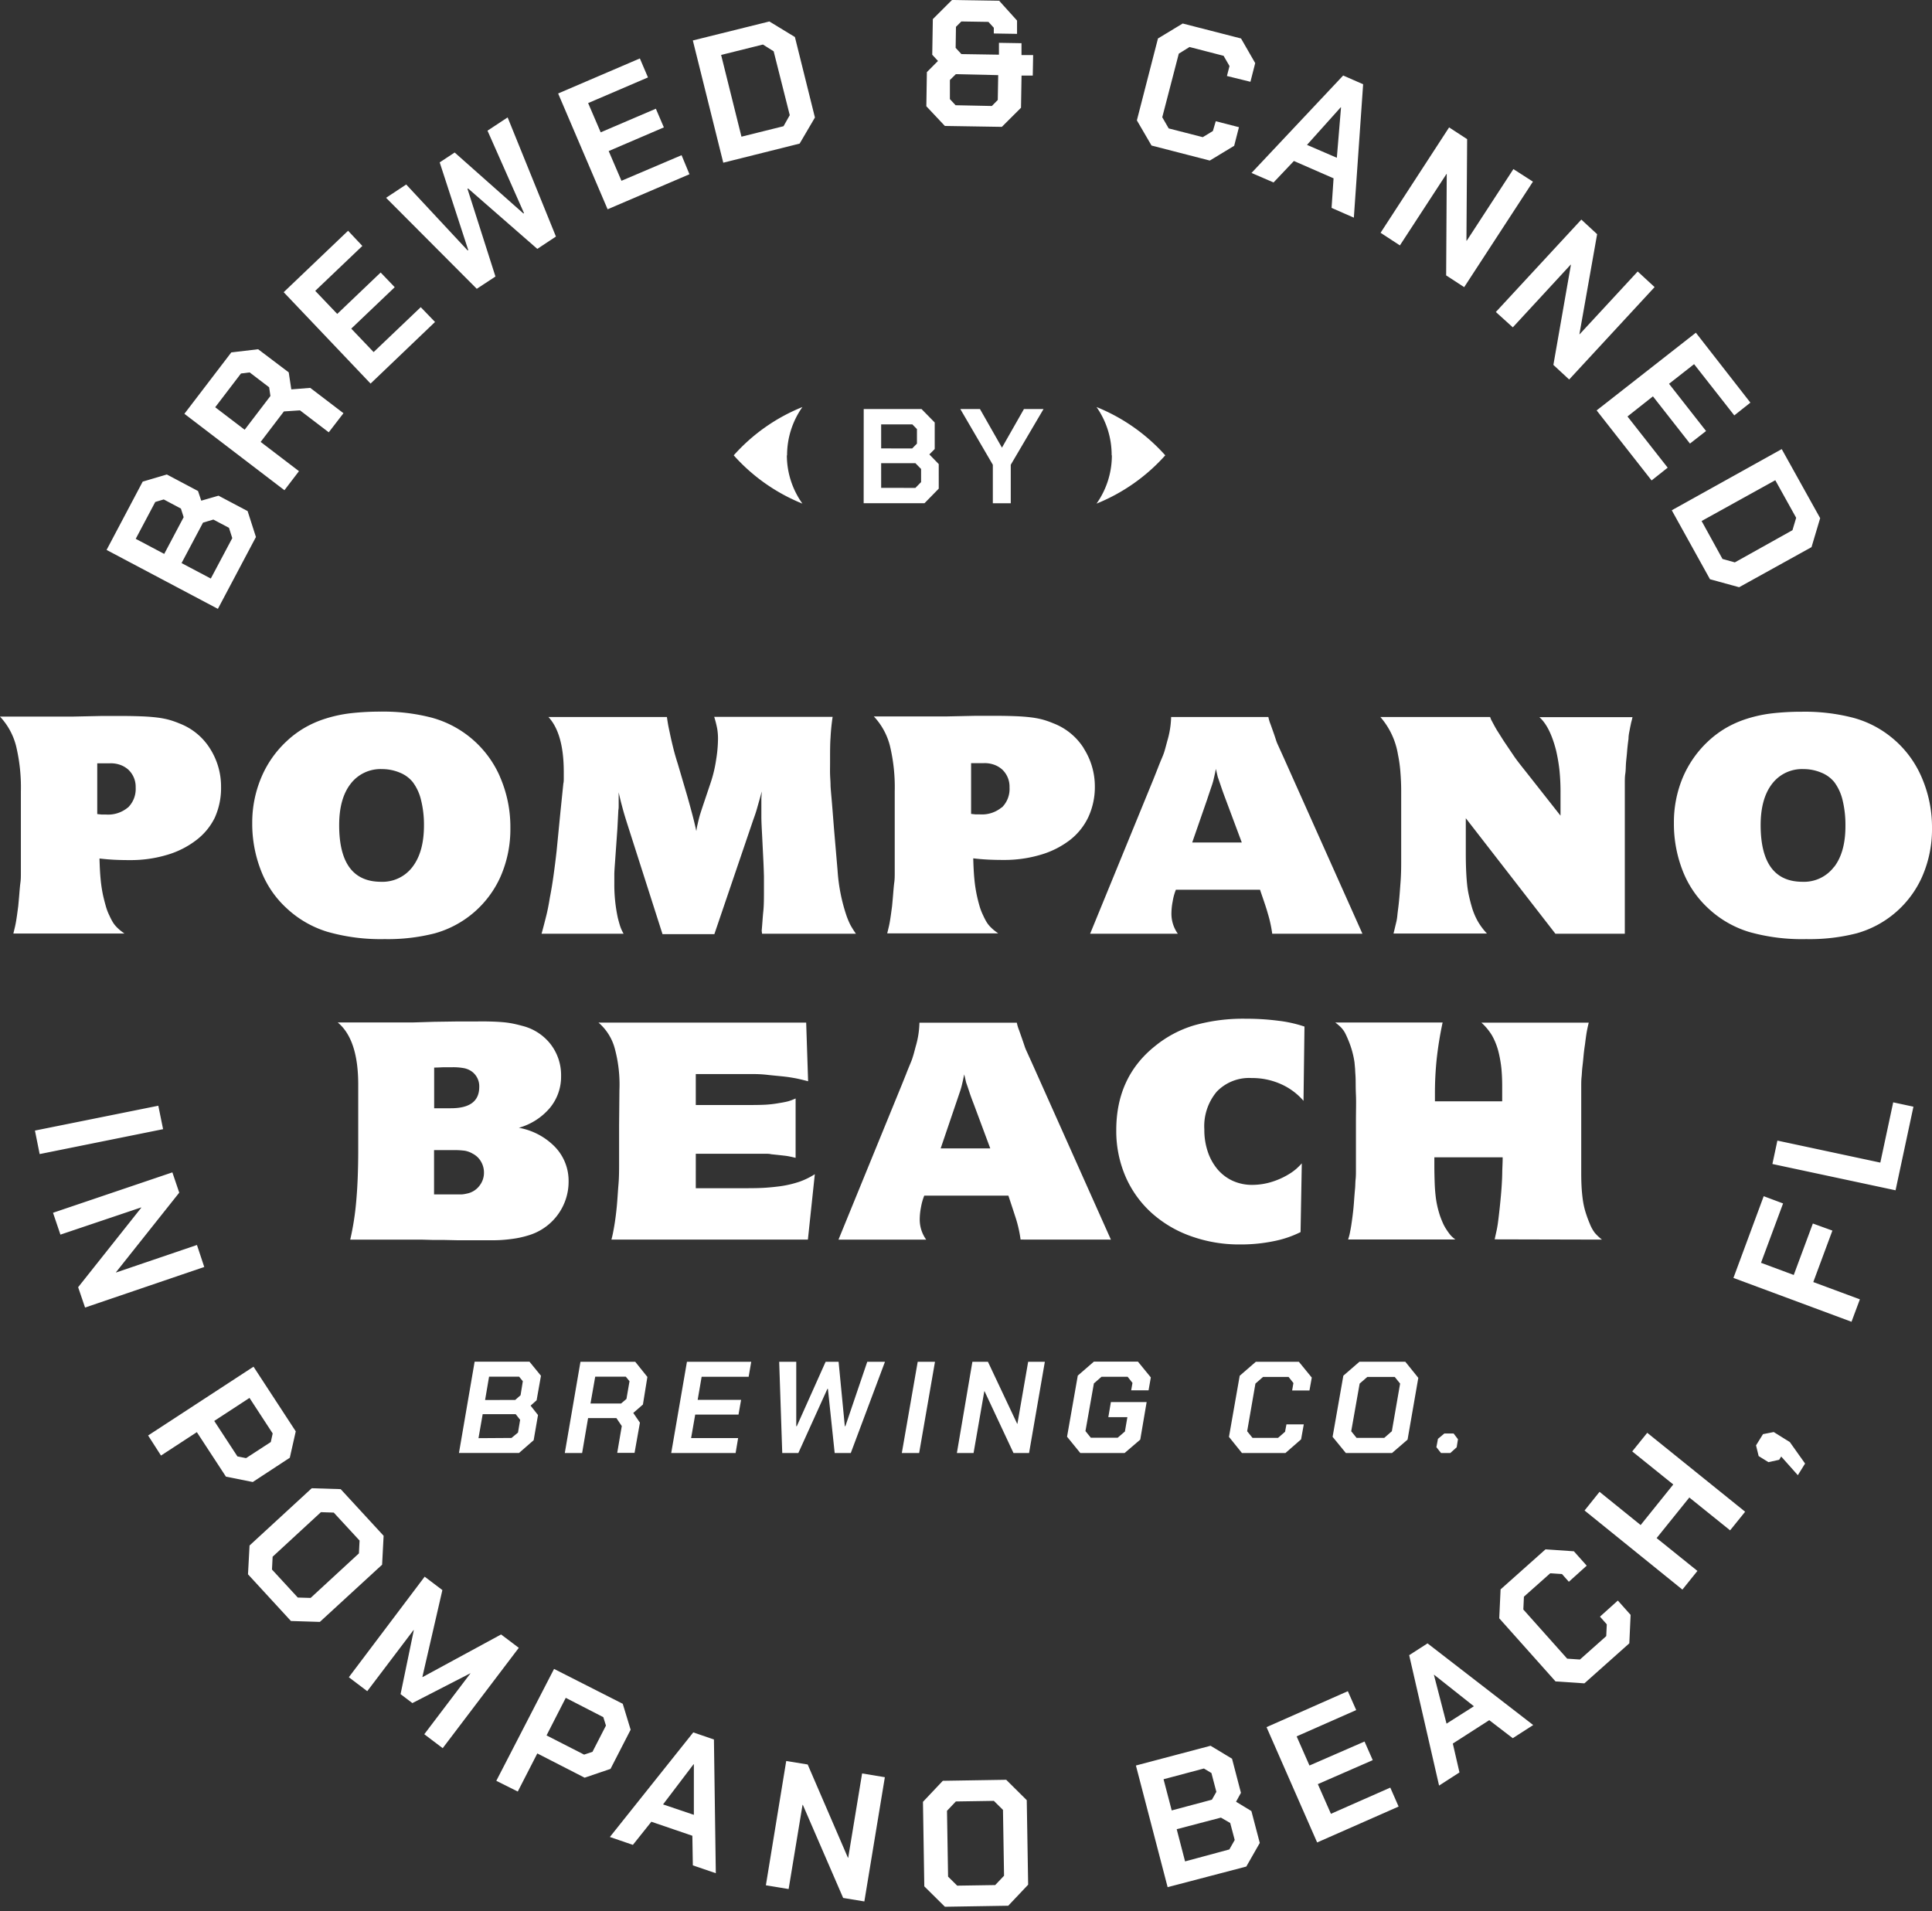 <svg id="Layer_1" data-name="Layer 1" xmlns="http://www.w3.org/2000/svg" viewBox="0 0 360 356.11"><rect x="0" y="0" width="360" height="356.11" fill="#333333" stroke="none"/><defs><style>.cls-1{fill:#fff;}</style></defs><path class="cls-1" d="M39.11,139.46a11.6,11.6,0,0,0-5.66-4.64,16.27,16.27,0,0,0-2-.7,16.47,16.47,0,0,0-2.27-.42c-.83-.1-1.76-.17-2.8-.21s-2.26-.07-3.69-.07l-1.82,0c-.62,0-1.26,0-1.94,0l-5.6.12H0a12.49,12.49,0,0,1,3,5.49,33.07,33.07,0,0,1,.89,8.47v12.86q0,1.15,0,2.19c0,.69,0,1.31-.08,1.88s-.15,1.4-.21,2.15-.13,1.53-.21,2.34c-.08.61-.15,1.12-.21,1.55s-.12.82-.18,1.18-.13.72-.21,1.06-.18.76-.3,1.25H23.19c-.36-.25-.66-.48-.92-.7a8,8,0,0,1-.72-.7,5,5,0,0,1-.59-.82,11.46,11.46,0,0,1-.57-1.12,9.87,9.87,0,0,1-.68-1.79c-.18-.63-.35-1.29-.51-2a26.06,26.06,0,0,1-.45-3c-.1-1-.17-2.31-.21-3.85,1,.12,2,.2,2.86.24s1.79.06,2.75.06a23.68,23.68,0,0,0,7.06-1,16.56,16.56,0,0,0,5.37-2.73A11.79,11.79,0,0,0,40,152.42a13.38,13.38,0,0,0,1.19-5.71A13.17,13.17,0,0,0,39.11,139.46Zm-15.26,11a5.74,5.74,0,0,1-4.06,1.33c-.31,0-.59,0-.83,0l-.84-.09v-9.46h2.39a5.14,5.14,0,0,1,1.73.24,4.48,4.48,0,0,1,1.73,1,4.38,4.38,0,0,1,1.31,3.28A4.84,4.84,0,0,1,23.85,150.48Zm69.28-5.8a19.43,19.43,0,0,0-12.67-10.92,35.79,35.79,0,0,0-9.57-1.13,48,48,0,0,0-5.63.31,25.07,25.07,0,0,0-4.62,1,19.15,19.15,0,0,0-3.88,1.7,18.41,18.41,0,0,0-3.4,2.55,19.53,19.53,0,0,0-4.68,6.73A21.56,21.56,0,0,0,47,153.33a23.92,23.92,0,0,0,1.67,9,18.55,18.55,0,0,0,4.83,7,19.36,19.36,0,0,0,7.51,4.31A36.19,36.19,0,0,0,71.67,175,35.35,35.35,0,0,0,81,173.93,19,19,0,0,0,93.25,163.4a22,22,0,0,0,1.85-9.1A23.35,23.35,0,0,0,93.13,144.68ZM76.88,161.52a7,7,0,0,1-5.87,2.8q-7.82,0-7.81-10.56c0-3.28.7-5.84,2.12-7.68a7,7,0,0,1,5.87-2.76,8.54,8.54,0,0,1,3.31.66,5.93,5.93,0,0,1,2.41,1.76,9,9,0,0,1,1.55,3.37,18.93,18.93,0,0,1,.54,4.71Q79,158.73,76.88,161.52ZM159.49,174a17.78,17.78,0,0,1-1-1.58,13.94,13.94,0,0,1-.75-1.76,32.88,32.88,0,0,1-1.67-8.44l-.66-7.7c-.2-2.55-.35-4.5-.47-5.83s-.18-2.1-.18-2.31c0-.69-.07-1.38-.09-2.09s0-1.41,0-2.09v-.67c0-1.5,0-2.87.09-4.1a38.64,38.64,0,0,1,.39-3.85H133.08a19.31,19.31,0,0,1,.56,2.21,11.09,11.09,0,0,1,.15,1.85,25.61,25.61,0,0,1-.36,4,24.7,24.7,0,0,1-1,4.19l-1.49,4.43c-.2.6-.36,1.1-.48,1.48s-.28,1-.47,1.85c-.08.33-.13.56-.15.7s-.05.34-.09.58c-.2-.93-.44-1.94-.72-3s-.62-2.3-1-3.64l-1.73-5.88c-.32-1-.59-1.93-.8-2.77s-.45-1.83-.69-3c-.16-.73-.27-1.26-.33-1.61s-.13-.8-.21-1.36H102.19q2.86,3.09,2.86,10.25c0,.41,0,.79,0,1.16s0,.7-.08,1l-.54,5.28-.72,7.34c-.16,1.42-.34,2.85-.54,4.31s-.43,2.89-.71,4.31c-.2,1.25-.41,2.33-.63,3.22s-.48,1.92-.8,3.09l-.12.43H116.2a7.56,7.56,0,0,1-.65-1.43c-.12-.38-.26-.88-.42-1.49a29.3,29.3,0,0,1-.66-6.37V164c0-.08,0-.42,0-1s.07-1.48.15-2.61l.42-5.95.18-3.46a3.73,3.73,0,0,0,.06-.72v-2.61l.12.54.24,1c.11.45.26,1,.44,1.67s.47,1.63.87,2.88l6.5,20.34h9.66l7.27-21.37c.28-.76.49-1.39.63-1.88s.3-1.07.5-1.76l.3-1.09.12-.49c0,.57-.06,1-.06,1.34V150q0,.85,0,2.22c0,.91.07,2.13.15,3.67l.24,4.86q.06,1.33.09,2.61c0,.84,0,1.68,0,2.48,0,1.54,0,2.87-.12,4s-.18,2.31-.3,3.61L142,174Zm42.45-34.57a11.6,11.6,0,0,0-5.66-4.64,16.85,16.85,0,0,0-2-.7,16.47,16.47,0,0,0-2.27-.42c-.83-.1-1.76-.17-2.8-.21s-2.26-.07-3.69-.07l-1.82,0c-.62,0-1.27,0-1.94,0l-5.61.12H162.83a12.49,12.49,0,0,1,3,5.49,33.07,33.07,0,0,1,.89,8.47v12.86q0,1.15,0,2.19c0,.69,0,1.31-.08,1.88s-.15,1.4-.21,2.15-.13,1.53-.21,2.34c-.08.61-.15,1.12-.21,1.55s-.12.82-.18,1.18-.13.72-.21,1.06-.18.76-.3,1.25H186c-.36-.25-.66-.48-.92-.7a8,8,0,0,1-.72-.7,5,5,0,0,1-.59-.82,11.46,11.46,0,0,1-.57-1.12,10.7,10.7,0,0,1-.69-1.79c-.18-.63-.35-1.29-.5-2a26.06,26.06,0,0,1-.45-3c-.1-1-.17-2.31-.21-3.85,1,.12,2,.2,2.86.24s1.79.06,2.75.06a23.68,23.68,0,0,0,7.06-1,16.56,16.56,0,0,0,5.37-2.73,11.79,11.79,0,0,0,3.43-4.31,13.38,13.38,0,0,0,1.19-5.71A13.17,13.17,0,0,0,201.94,139.46Zm-15.26,11a5.74,5.74,0,0,1-4.06,1.33c-.32,0-.59,0-.83,0l-.84-.09v-9.46h2.39a5.14,5.14,0,0,1,1.73.24,4.48,4.48,0,0,1,1.73,1,4.38,4.38,0,0,1,1.31,3.28A4.84,4.84,0,0,1,186.68,150.48ZM253.87,174,239.2,141.19l-1.13-2.49a6.54,6.54,0,0,1-.3-.78c-.12-.37-.27-.83-.47-1.4l-.54-1.52a7.52,7.52,0,0,1-.42-1.39H218.22v.12a17,17,0,0,1-.72,4.37l-.3,1.12c-.08.3-.17.63-.29,1s-.28.75-.48,1.22-.44,1.06-.72,1.79l-.77,1.94L203.13,174h16.34a6.41,6.41,0,0,1-1.19-3.89,12.1,12.1,0,0,1,.24-2.18,10,10,0,0,1,.59-2.13h15.68l.12.37c.52,1.53,1,2.87,1.31,4a23.69,23.69,0,0,1,.84,3.83ZM231.39,157h-9.24l2.75-7.92c.39-1.18.69-2.06.89-2.65a12,12,0,0,0,.42-1.5c.08-.32.13-.59.18-.79s.09-.49.17-.85c.08.32.14.58.18.76s.1.44.18.76q.3.85.63,1.83c.22.65.5,1.44.86,2.38Zm72.81-23.36H286.84c1.32,1.17,2.35,3.23,3.11,6.19a32.23,32.23,0,0,1,.62,3.58,39.47,39.47,0,0,1,.21,4.43V152l-6.26-7.95c-1-1.26-1.82-2.28-2.36-3.07l-1.58-2.34c-.55-.8-1-1.56-1.46-2.27s-.84-1.47-1.28-2.28l-.18-.48H257.21a14.11,14.11,0,0,1,3.28,7,25.33,25.33,0,0,1,.45,3.21c.1,1.22.15,2.41.15,3.58v13.05c0,1,0,2.37-.12,3.95s-.22,3.15-.42,4.73c-.08.61-.14,1.11-.18,1.52a8.75,8.75,0,0,1-.18,1.12l-.24,1c-.08.35-.17.74-.29,1.19h17.41a12.17,12.17,0,0,1-1.67-2.22,12.6,12.6,0,0,1-1.14-2.7c-.2-.69-.38-1.38-.53-2.06a17.76,17.76,0,0,1-.36-2.22q-.12-1.19-.18-2.61t-.06-3.18v-6.5L289.83,174h12.93V148.17c0-.81,0-1.53,0-2.18s0-1.26.09-1.82.08-1.18.12-1.82.15-1.48.21-2.25.15-1.58.27-2.43c0-.52.09-1,.15-1.3s.12-.66.18-.94l.18-.85C304.05,134.29,304.11,134,304.2,133.61ZM358,144.68a19.33,19.33,0,0,0-5.6-7.31,19.12,19.12,0,0,0-7.07-3.61,35.79,35.79,0,0,0-9.57-1.13,48.09,48.09,0,0,0-5.63.31,25.07,25.07,0,0,0-4.62,1,19.65,19.65,0,0,0-3.88,1.7,18.75,18.75,0,0,0-3.4,2.55,19.8,19.8,0,0,0-4.68,6.73,21.56,21.56,0,0,0-1.64,8.44,23.92,23.92,0,0,0,1.67,9,18.78,18.78,0,0,0,4.83,7,19.33,19.33,0,0,0,7.52,4.31A36.12,36.12,0,0,0,336.57,175a35.29,35.29,0,0,0,9.36-1.07,18.93,18.93,0,0,0,12.22-10.53,22,22,0,0,0,1.85-9.1A23.35,23.35,0,0,0,358,144.68Zm-16.24,16.84a7,7,0,0,1-5.88,2.8q-7.8,0-7.81-10.56,0-4.92,2.12-7.68a7,7,0,0,1,5.87-2.76,8.5,8.5,0,0,1,3.31.66,6,6,0,0,1,2.42,1.76,9.17,9.17,0,0,1,1.55,3.37,19.44,19.44,0,0,1,.53,4.71Q343.9,158.73,341.79,161.52ZM103.44,213.75a12.47,12.47,0,0,0-6.76-3.59,11.71,11.71,0,0,0,5.78-3.7,9.11,9.11,0,0,0,2.09-5.94,9.44,9.44,0,0,0-1.94-5.92,9.64,9.64,0,0,0-5.28-3.43c-.59-.16-1.19-.31-1.79-.43a17.15,17.15,0,0,0-2-.27c-.74-.06-1.58-.1-2.54-.12s-2.06,0-3.34,0l-1.31,0-1.25,0-4.17.06-3.94.12H62.93q3.81,3.16,3.82,11.53v12.2q0,5.4-.36,9.44A51,51,0,0,1,65.26,231h11.2l2,0,2.15.06,2,0,2.68.06h2.56c1.59,0,2.91,0,4,0s2-.07,2.74-.15,1.46-.18,2.06-.3,1.23-.28,1.91-.49a10.45,10.45,0,0,0,6.85-6.67,10.26,10.26,0,0,0,.54-3.34A9.12,9.12,0,0,0,103.44,213.75ZM84,206.52h-3.1v-7.58c.83,0,1.47-.06,1.9-.06h1.5a10.85,10.85,0,0,1,2.2.18,3.74,3.74,0,0,1,1.49.67,3.4,3.4,0,0,1,1.31,2.85Q89.28,206.53,84,206.52ZM89.31,221A3.83,3.83,0,0,1,87,222.42a5.69,5.69,0,0,1-1,.16q-.48,0-1.5,0H80.88v-8.26h3.57a14.76,14.76,0,0,1,2.18.12,4.42,4.42,0,0,1,1.46.55,3.78,3.78,0,0,1,1.55,1.49,4,4,0,0,1,.54,2A3.89,3.89,0,0,1,89.31,221Zm62.52-2.19a13.81,13.81,0,0,1-2.86,1.4,19.76,19.76,0,0,1-3.64.85c-.92.12-1.81.21-2.69.27s-2,.09-3.39.09h-9.6V215h11.56q.78,0,1.38,0c.39,0,.76,0,1.1.09l1.16.12c.8.09,1.39.15,1.79.21s.93.18,1.61.34V204.7a10.19,10.19,0,0,1-1.37.52,16.76,16.76,0,0,1-1.67.33,21.07,21.07,0,0,1-2.57.31q-1.19.06-3.21.06h-9.78v-5.77h10.43c.68,0,1.66,0,2.95.15s2.56.24,3.79.4c.79.12,1.42.23,1.88.33s1.08.25,1.88.46l-.36-10.93h-38.7a9.64,9.64,0,0,1,3,4.7,25.73,25.73,0,0,1,.9,7.92l-.06,6.5v7.1c0,1.3,0,2.62-.12,4s-.18,2.67-.3,3.94-.27,2.46-.45,3.55-.36,2-.56,2.73h36.61ZM207,231l-14.67-32.83-1.13-2.49a6.86,6.86,0,0,1-.3-.79c-.12-.36-.28-.83-.48-1.4l-.53-1.51a7.44,7.44,0,0,1-.42-1.4H171.32v.12a16.9,16.9,0,0,1-.71,4.37l-.3,1.13c-.08.3-.18.62-.3,1s-.28.75-.47,1.21-.44,1.06-.72,1.79l-.78,1.94L156.24,231h16.34a6.39,6.39,0,0,1-1.2-3.88,12.11,12.11,0,0,1,.24-2.19,10.51,10.51,0,0,1,.6-2.12H187.9l.12.36c.51,1.54.95,2.88,1.31,4a23.56,23.56,0,0,1,.84,3.82Zm-22.48-17h-9.24L178,206l.9-2.65a13.53,13.53,0,0,0,.41-1.49c.08-.33.14-.59.18-.8s.1-.48.18-.85c.08.33.14.58.18.76s.1.44.18.77c.2.56.41,1.17.62,1.82s.51,1.45.87,2.38Zm58.55-22.7a24,24,0,0,0-4.92-1.09,46.15,46.15,0,0,0-6-.37,33.6,33.6,0,0,0-9.6,1.22,21,21,0,0,0-7.33,3.88q-7.22,5.77-7.22,15.66a21.42,21.42,0,0,0,1.7,8.59,19.69,19.69,0,0,0,4.77,6.73,21.77,21.77,0,0,0,7.34,4.4,26.48,26.48,0,0,0,9.33,1.58,30.11,30.11,0,0,0,6.2-.61,19.61,19.61,0,0,0,5-1.69l.23-12.81a14.17,14.17,0,0,1-1,1,10.57,10.57,0,0,1-1,.76,14.1,14.1,0,0,1-3.43,1.64,12.41,12.41,0,0,1-3.79.61,8.68,8.68,0,0,1-3.66-.76,8.19,8.19,0,0,1-2.81-2.13,10,10,0,0,1-1.81-3.24,12.61,12.61,0,0,1-.66-4.19,10,10,0,0,1,2.33-7.07,8.37,8.37,0,0,1,6.49-2.52,13.1,13.1,0,0,1,5.43,1.12,11.93,11.93,0,0,1,4.23,3.13ZM298.5,231a9.41,9.41,0,0,1-1.34-1.27,7.07,7.07,0,0,1-.93-1.7c-.28-.65-.51-1.29-.71-1.91A14.33,14.33,0,0,1,295,224c-.12-.74-.21-1.55-.27-2.42s-.09-1.88-.09-3V204.82c0-.89,0-1.66,0-2.3s0-1.25.06-1.79.07-1.17.15-1.85.15-1.32.21-2,.15-1.41.27-2.18q.18-1.45.3-2.19c.08-.48.21-1.13.41-1.94h-20a10.58,10.58,0,0,1,2,2.43,12.48,12.48,0,0,1,1.22,3.16,22.82,22.82,0,0,1,.51,3c.09,1,.14,2.06.14,3.16v2.91H267.38v-1.46a61.2,61.2,0,0,1,.32-6.37,67.82,67.82,0,0,1,1.11-6.86h-20c.32.24.59.47.81.67a4.43,4.43,0,0,1,.59.64,4.14,4.14,0,0,1,.51.82c.16.32.34.72.54,1.21a17,17,0,0,1,1.13,4.07l.12,1.33c0,.45.07,1,.09,1.79s0,1.74.06,3,0,2.88,0,4.94v6.07q0,1.63,0,2.76c0,.75,0,1.39-.06,1.91s-.05,1.06-.09,1.58q-.12,1.28-.21,2.58t-.27,2.7c-.08.61-.15,1.12-.21,1.52s-.12.76-.18,1.06-.11.59-.17.85-.15.58-.27.94h20a5.31,5.31,0,0,1-.95-.85,12.22,12.22,0,0,1-.78-1.09,7.94,7.94,0,0,1-.62-1.15c-.18-.41-.35-.83-.51-1.28-.2-.61-.37-1.21-.51-1.82a17.56,17.56,0,0,1-.33-2c-.08-.71-.14-1.52-.17-2.43s-.06-2-.06-3.18v-1.52H280c0,1.09-.07,2-.08,2.85s-.05,1.55-.09,2.22-.09,1.33-.15,2-.13,1.38-.21,2.15-.15,1.35-.21,1.85-.12,1-.18,1.4-.14.86-.24,1.31-.21.95-.33,1.51ZM40.6,113.46l7.09-13.39-1.55-4.83-5.42-2.87-3.22.93-.6-1.8-5.81-3.08-4.5,1.33-6.73,12.73Zm-10-10.24-5.31-2.81,3.64-6.87,1.58-.47,3.2,1.7.51,1.61Zm8.68,4.59-5.45-2.88,4-7.54,1.93-.57,2.91,1.54.61,1.92Zm15-35.25-.48-3.17L48.1,65.08l-5,.59L34.36,77.11,53,91.35l2.71-3.55-7.14-5.45,4.33-5.68,3-.2,5.36,4.09L64,77l-6.19-4.72ZM40.1,75.89l4.8-6.29,1.62-.2,3.63,2.77.24,1.62-4.8,6.29Zm28.95-4.41L81.06,60,78.4,57.24l-8.78,8.37-4.17-4.37,8.1-7.72-2.62-2.74L62.84,58.5l-4.1-4.3,8.78-8.37L64.86,43l-12,11.45ZM88.84,53.82l3.48-2.29L87.11,35.2l.11-.08,12.9,11.26,3.47-2.3-9-22.2-3.75,2.47,6.8,15.36-.11.07L84.72,28.42l-2.79,1.84L87.25,46.6l-.11.07L75.69,34.38l-3.75,2.48ZM113.22,39l15.25-6.53L127,28.92,115.8,33.69l-2.38-5.54,10.28-4.41-1.49-3.48-10.28,4.4-2.34-5.45,11.15-4.78-1.51-3.54L104,17.42Zm21.55-8.68L149,26.76l2.85-4.86-3.73-15L143.36,4,129.1,7.54Zm3.39-4.85-3.79-15.23,7.79-1.94,2,1.26,3,11.9L146,23.52Zm37.9-2,10.62.17,3.57-3.56.1-6,2.09,0,.07-3.82-2.17,0,0-2.21-4.2-.07,0,2.21-7-.11-1.07-1.16L178.13,5l1-1,5.05.08,1,1.09,0,1.07,4.33.07,0-2.48L186.18.14,177.39,0l-3.57,3.56-.11,6.64,1.07,1.16-2.07,2.08-.1,6.36Zm2-3.86L177,18.47l0-3.56,1.11-1.09L186,14l-.08,4.63-1.1,1.12Zm36.51,7.51,10.86,2.8,4.54-2.75.89-3.47-4.32-1.11L226,24.42l-1.88,1.14-6.35-1.63-1.2-2.08L219.65,10l2-1.24,6.35,1.64,1.1,1.91-.48,1.85L233,15.24l.89-3.48-2.64-4.59L220.38,4.38l-4.61,2.79-3.93,15.26Zm18.63,5.11L237.31,34l3.79-4,7.39,3.23-.37,5.51,4.15,1.82L254,15.7l-3.72-1.63ZM243.54,27l6.28-7,.06,0-.78,9.4Zm13.71,16.38,3.6,2.35,8.68-13.31.05,0-.11,18.9,3.36,2.19,12.81-19.66L282,31.51l-8.69,13.34-.06,0,.13-18.92-3.36-2.19Zm21.48,14.76L281.89,61l10.78-11.68.05,0L289.45,68l2.94,2.72L308.31,53.5l-3.15-2.91L294.35,62.28l-.05,0,3.3-18.64-2.94-2.72Zm18.78,18.34,10.24,13.05,3-2.38-7.49-9.54L308,73.86l6.9,8.8,3-2.34-6.9-8.8,4.67-3.66,7.49,9.55,3-2.38L316,62Zm14,18.61,7.12,12.85,5.43,1.49,13.49-7.47,1.61-5.4L332,83.69Zm5.56,2,13.73-7.6,3.89,7L334,98.8l-10.74,6-2.3-.64ZM6.51,210.68l.88,4.38,23-4.64-.89-4.37ZM9.88,226l1.38,4.07L26.31,225l0,.07-11.75,14.8,1.29,3.79,22.21-7.56L36.7,232l-15.08,5.13,0-.06,11.78-14.82-1.28-3.78ZM27.6,267.5,30,271.24l6.68-4.36,5.42,8.29,5,1L54,271.65l1.11-4.92-7.87-12.05Zm12.32-2.71,6.57-4.29,4.32,6.62-.35,1.6-4.61,3-1.61-.32Zm6.29,28.58,8,8.7,5.39.17L71.2,291.58l.28-5.39-8-8.69-5.39-.17L46.5,288Zm4.47-.89.12-2.39,9-8.3,2.39.08L67,287.08l-.12,2.39-9,8.3-2.39-.07ZM65,312.55l3.43,2.6,8.62-11.38.06,0-2.47,11.93,2.2,1.67,10.85-5.58,0,0-8.63,11.38,3.43,2.6,14.18-18.7-3.3-2.49-14.61,7.93-.06,0,3.73-16.2-3.3-2.5Zm27.48,19.3,4,2,3.64-7.1,8.82,4.52,4.82-1.64,3.75-7.3-1.47-4.83L103.24,311Zm9.36-8.46,3.58-7,7,3.6.49,1.57-2.51,4.89-1.56.52Zm11.8,18.93,4.29,1.47,3.44-4.31,7.64,2.61.09,5.52,4.28,1.46-.35-24.92-3.85-1.32Zm9.91-6.07,5.68-7.48.06,0v9.42Zm19.16,15.07,4.24.7,2.59-15.68h.06l7.51,17.34,3.95.65,3.82-23.15-4.24-.7-2.59,15.71H158l-7.5-17.38-4-.65Zm33.36,4,11.8-.19,3.71-3.92-.26-15.75-3.83-3.8-11.81.19-3.7,3.92.25,15.75Zm2.29-3.93-1.7-1.68-.2-12.27,1.65-1.74,7.08-.11,1.7,1.68.2,12.27-1.65,1.74Zm39.21.28,14.66-3.84,2.51-4.4-1.56-5.94-2.86-1.74.91-1.66-1.66-6.36-4-2.41L211.66,329Zm.76-14.3-1.52-5.81,7.52-2,1.4.84.92,3.51-.83,1.46Zm2.49,9.5-1.56-6,8.24-2.16,1.73,1,.84,3.17-1,1.76Zm24.61-3.53,15.18-6.69-1.55-3.53L248,338l-2.44-5.53L255.79,328l-1.53-3.47L244,329l-2.39-5.43,11.1-4.9-1.56-3.52L236,321.85Zm22.72-10.6,3.8-2.45-1.24-5.38,6.79-4.36,4.38,3.36,3.81-2.45L266,306.24l-3.42,2.2Zm1.39-11.54-2.35-9.09.06,0,7.39,5.85Zm25.69-7.51,8.37-7.46.24-5.3-2.38-2.67-3.33,3,1.27,1.43-.1,2.2-4.9,4.36-2.38-.16-8.17-9.16.11-2.39,4.9-4.36,2.2.15,1.27,1.43,3.33-3-2.39-2.68-5.29-.36-8.37,7.46-.25,5.39,10.49,11.76Zm18.26-17.47,2.8-3.48-7.6-6.12,6.09-7.56,7.6,6.12,2.8-3.47L306.94,267l-2.8,3.47,7.65,6.16-6.08,7.56L298.05,278l-2.79,3.48ZM335,274.9l1.35-2.17-2.84-4-3-1.87-2,.39-1.3,2.09.49,2,1.82,1.13,2-.44.38-.61Zm10-28.59,1.56-4.18-8.68-3.22,3.56-9.59L337.8,228l-3.56,9.59-6.1-2.27,4.11-11.06-3.61-1.35L323,238.14Zm8.21-24.5,3.33-15.58-3.77-.81-2.4,11.23-19.18-4.1-.93,4.36ZM85.52,270.76H96.71l2.73-2.38.81-4.69-1.38-1.75,1.12-1,.81-4.57-2.14-2.62H88.44ZM89.16,268l.78-4.47h6.15l.83,1.05-.4,2.38-1.21,1Zm1.23-7.11.74-4.35h5.6l.69.85L97,260l-1,.88Zm30.24-4.3-2.26-2.82H108.16l-2.92,17h3.23l1.11-6.51h5.28l1,1.48-.85,5h3.23l1-5.63L118,263.3l1.8-1.57Zm-9.72-.05h5.7l.69.85-.57,3.3-1,.85h-5.7Zm14.16,14.23h12l.47-2.79h-8.76l.76-4.37h8.07l.48-2.75H130l.74-4.3h8.76l.48-2.79H128Zm20.69,0h3l5.41-11.95h.1l1.26,11.95h3l6.37-17H161.6l-4.08,12h-.1l-1.16-12h-2.42l-5.37,12h-.1l0-12h-3.18Zm22.28,0h3.23l2.95-17H171Zm10.26,0h3.11l2-11.51h.05l5.39,11.51h2.9l2.94-17h-3.11l-2,11.54h-.05l-5.44-11.54h-2.9Zm23,0h8.25l2.92-2.5,1.19-7H207l-.48,2.82h3.55l-.46,2.67-1.35,1.16h-5l-1-1.24,1.57-8.88,1.42-1.24h4.87l.9,1.14-.24,1.38h3.24l.42-2.4-2.4-2.94h-8.21l-3,2.6-2,11.39Zm30.12,0h8.1l2.92-2.55.5-2.79h-3.23l-.26,1.38-1.31,1.14h-4.75l-1-1.24,1.54-8.88,1.42-1.24h4.76l.9,1.14-.24,1.38h3.23l.43-2.4-2.4-2.94H234l-3,2.6-2,11.39Zm19.36,0h8.6l2.9-2.5,2-11.51-2.42-3h-8.55l-3,2.6-2,11.39Zm2-2.82-1-1.24,1.57-8.88,1.43-1.24h5.11l1,1.24-1.54,8.88-1.42,1.24Zm15.73,2.82h1.73l1.19-1.07.24-1.5-.81-1.07h-1.73l-1.19,1-.29,1.55Zm-107.58-177h11.34l2.65-2.71V86.48l-1.75-1.8,1-1V78.73l-2.46-2.51H160.94Zm3.26-10.21V79.08H170l.86.88v2.71l-.89.9Zm0,7.35V86.31h6.38l1.06,1.08v2.45l-1.06,1.08ZM185,93.78h3.34V86.61l6.11-10.39h-3.65l-4.1,7.2h0l-4.1-7.2h-3.66L185,86.61Zm-38.34-8.93a15.53,15.53,0,0,1,2.86-9,34.23,34.23,0,0,0-12.8,9,34.32,34.32,0,0,0,12.8,9A15.53,15.53,0,0,1,146.62,84.85Zm60.52,0a15.53,15.53,0,0,1-2.86,9,34.43,34.43,0,0,0,12.81-9,34.46,34.46,0,0,0-12.81-9A15.53,15.53,0,0,1,207.14,84.85Z"/></svg>